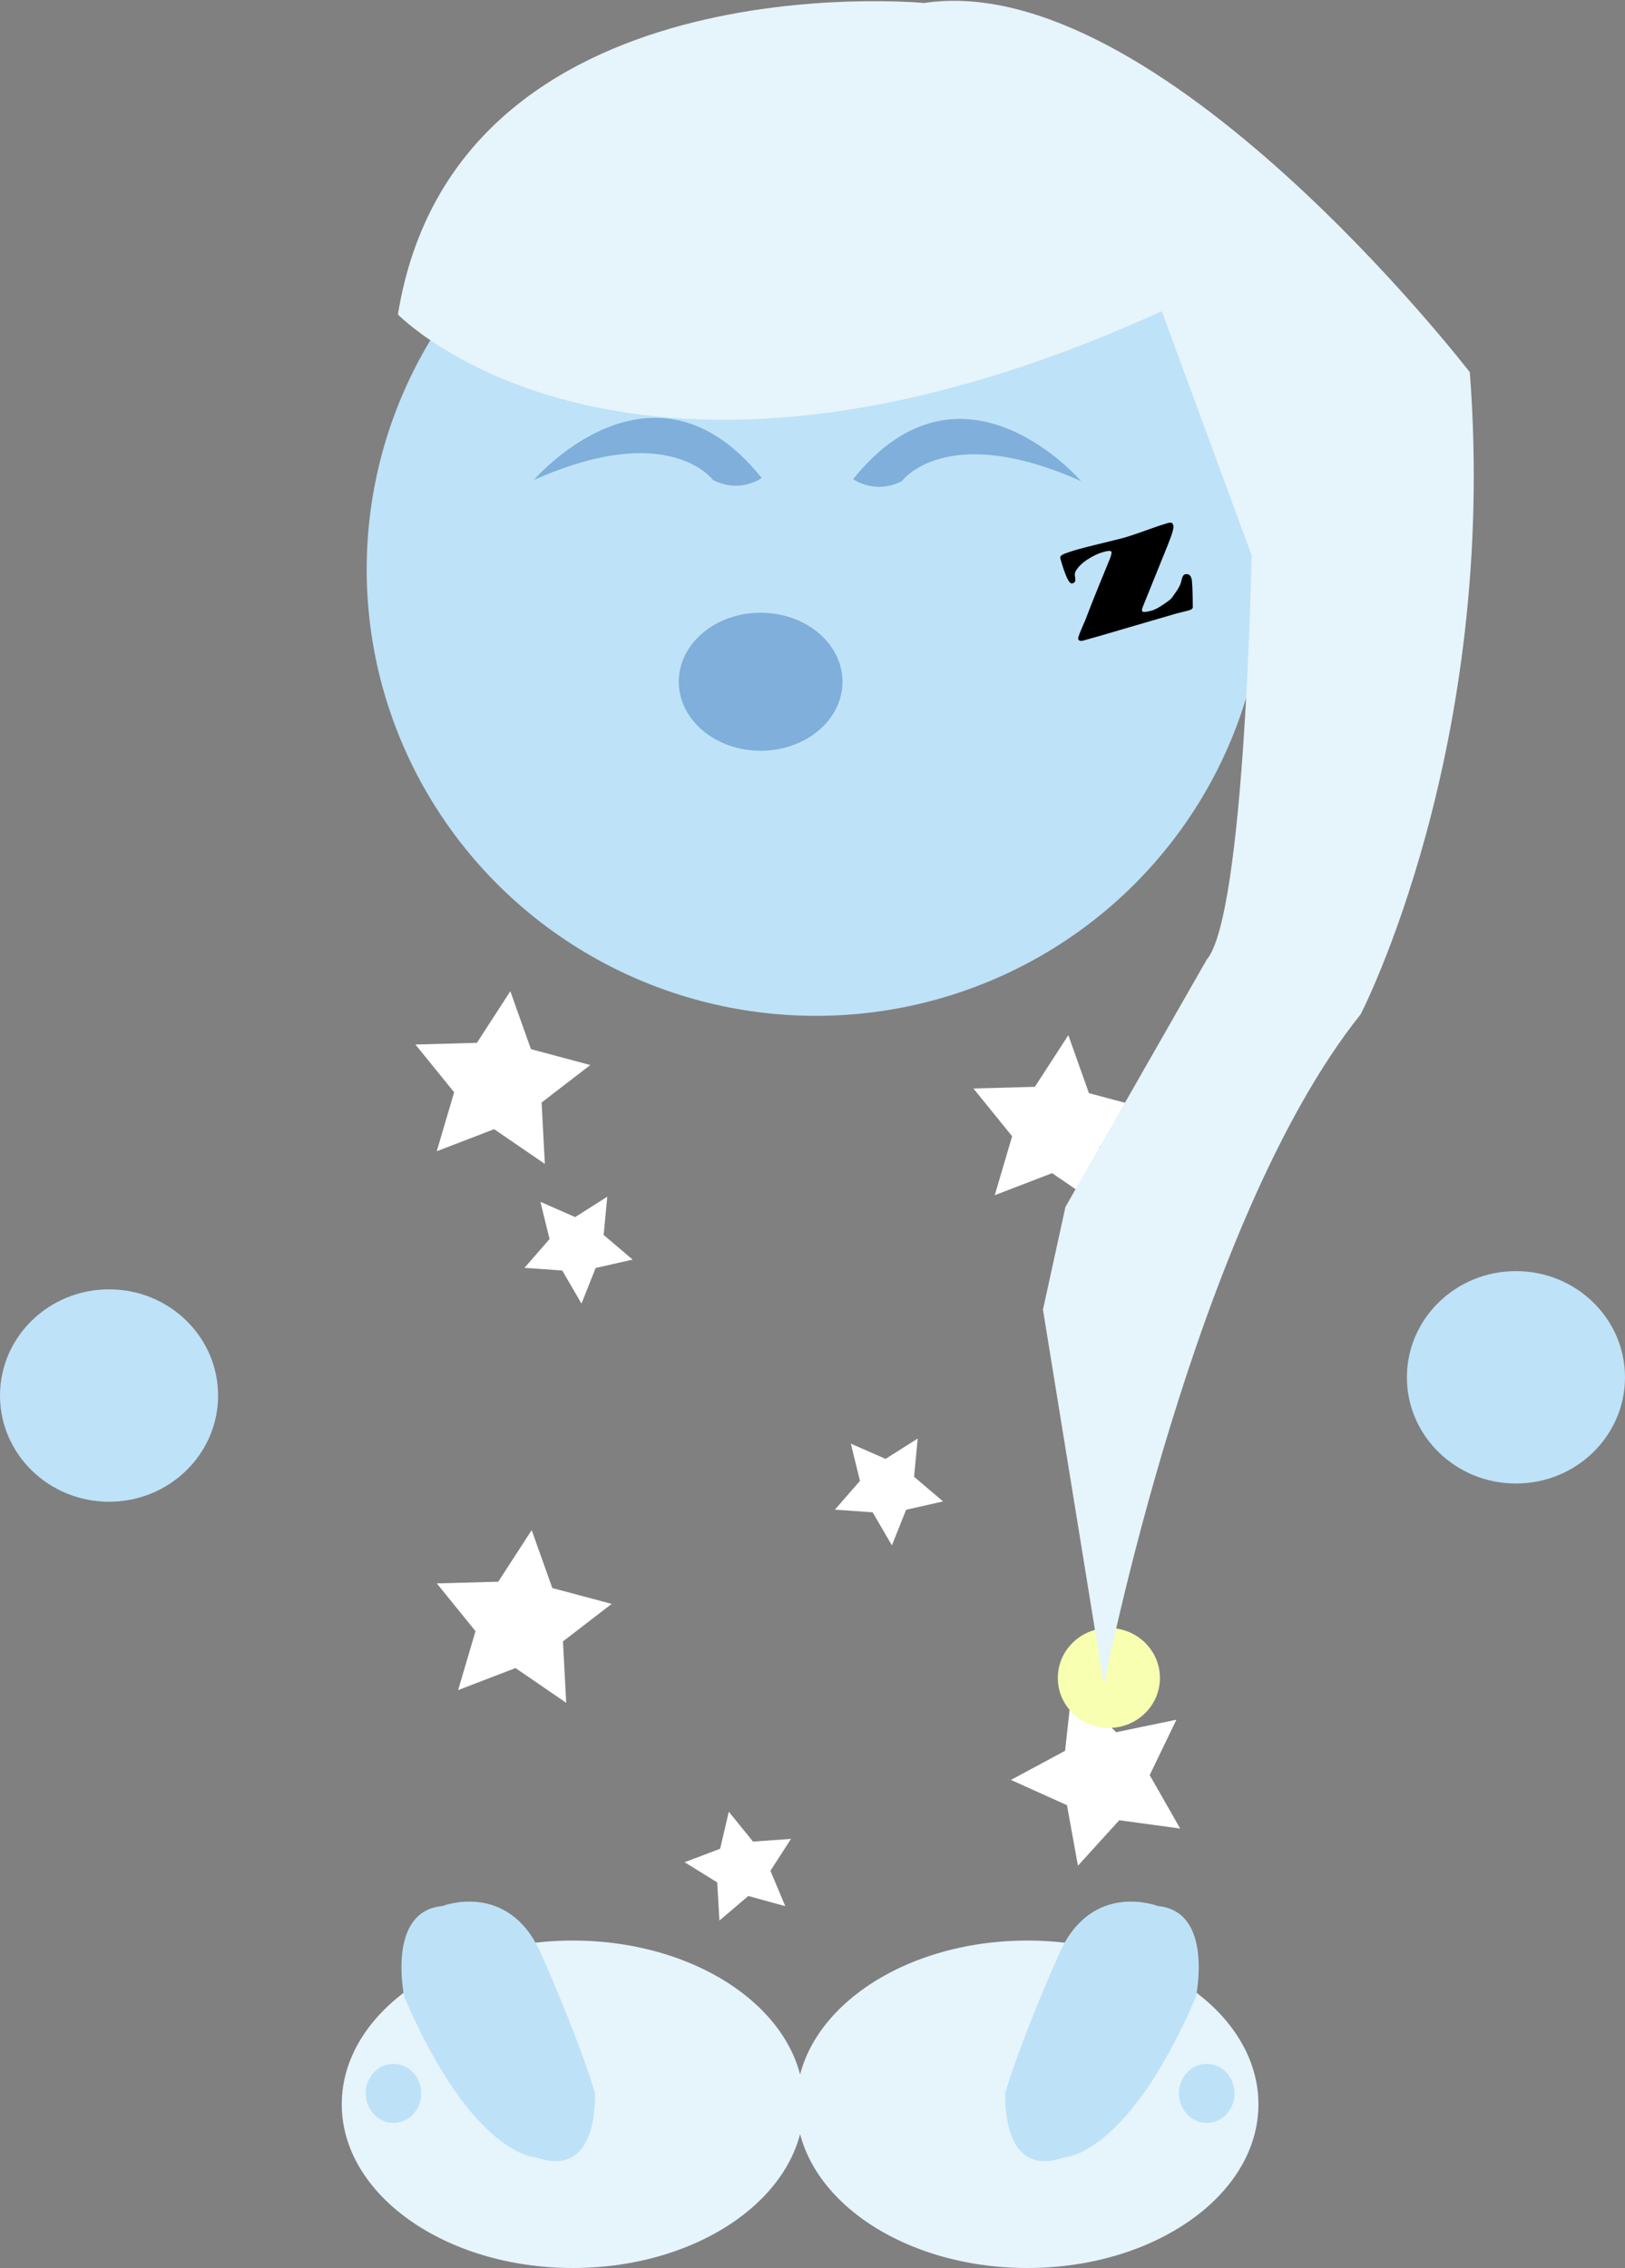 <?xml version="1.0" encoding="UTF-8" standalone="no"?>
<!-- Created with Inkscape (http://www.inkscape.org/) -->

<svg
   width="43.439mm"
   height="60.606mm"
   viewBox="0 0 43.439 60.606"
   version="1.1"
   id="svg1"
   inkscape:version="1.3.2 (091e20e, 2023-11-25, custom)"
   sodipodi:docname="character idle frame 2.svg"
   xmlns:inkscape="http://www.inkscape.org/namespaces/inkscape"
   xmlns:sodipodi="http://sodipodi.sourceforge.net/DTD/sodipodi-0.dtd"
   xmlns="http://www.w3.org/2000/svg"
   xmlns:svg="http://www.w3.org/2000/svg">
  <rect x="0" y="0" width="43.439" height="60.606" fill="#808080" stroke="none"/>
  <sodipodi:namedview
     id="namedview1"
     pagecolor="#ffffff"
     bordercolor="#000000"
     borderopacity="0.25"
     inkscape:showpageshadow="2"
     inkscape:pageopacity="0.0"
     inkscape:pagecheckerboard="0"
     inkscape:deskcolor="#d1d1d1"
     inkscape:document-units="mm"
     inkscape:zoom="1.5420643"
     inkscape:cx="136.18109"
     inkscape:cy="61.605732"
     inkscape:window-width="1368"
     inkscape:window-height="850"
     inkscape:window-x="-6"
     inkscape:window-y="-6"
     inkscape:window-maximized="1"
     inkscape:current-layer="layer1" />
  <defs
     id="defs1">
    <inkscape:path-effect
       effect="fillet_chamfer"
       id="path-effect8"
       is_visible="true"
       lpeversion="1"
       nodesatellites_param="F,0,0,1,0,1.456,0,1 @ F,0,0,1,0,1.258,0,1 @ F,0,0,1,0,1.561,0,1 @ F,0,0,1,0,1.44,0,1"
       radius="0"
       unit="px"
       method="auto"
       mode="F"
       chamfer_steps="1"
       flexible="false"
       use_knot_distance="true"
       apply_no_radius="true"
       apply_with_radius="true"
       only_selected="false"
       hide_knots="false" />
    <inkscape:path-effect
       effect="fillet_chamfer"
       id="path-effect5"
       is_visible="true"
       lpeversion="1"
       nodesatellites_param="F,0,0,1,0,4.416,0,1 @ F,0,0,1,0,4.028,0,1 @ F,0,0,1,0,4.416,0,1 @ F,0,0,1,0,4.61,0,1"
       radius="0"
       unit="px"
       method="auto"
       mode="F"
       chamfer_steps="1"
       flexible="false"
       use_knot_distance="true"
       apply_no_radius="true"
       apply_with_radius="true"
       only_selected="false"
       hide_knots="false" />
    <inkscape:path-effect
       effect="fillet_chamfer"
       id="path-effect4"
       is_visible="true"
       lpeversion="1"
       nodesatellites_param="F,0,0,1,0,0,0,1 @ F,0,0,1,0,0,0,1 @ F,0,0,1,0,0,0,1 @ F,0,0,1,0,0,0,1"
       radius="0"
       unit="px"
       method="auto"
       mode="F"
       chamfer_steps="1"
       flexible="false"
       use_knot_distance="true"
       apply_no_radius="true"
       apply_with_radius="true"
       only_selected="false"
       hide_knots="false" />
    <inkscape:path-effect
       effect="fillet_chamfer"
       id="path-effect5-4"
       is_visible="true"
       lpeversion="1"
       nodesatellites_param="F,0,0,1,0,4.416,0,1 @ F,0,0,1,0,4.028,0,1 @ F,0,0,1,0,4.416,0,1 @ F,0,0,1,0,4.61,0,1"
       radius="0"
       unit="px"
       method="auto"
       mode="F"
       chamfer_steps="1"
       flexible="false"
       use_knot_distance="true"
       apply_no_radius="true"
       apply_with_radius="true"
       only_selected="false"
       hide_knots="false" />
    <inkscape:path-effect
       effect="fillet_chamfer"
       id="path-effect5-0"
       is_visible="true"
       lpeversion="1"
       nodesatellites_param="F,0,0,1,0,4.416,0,1 @ F,0,0,1,0,4.028,0,1 @ F,0,0,1,0,4.416,0,1 @ F,0,0,1,0,4.61,0,1"
       radius="0"
       unit="px"
       method="auto"
       mode="F"
       chamfer_steps="1"
       flexible="false"
       use_knot_distance="true"
       apply_no_radius="true"
       apply_with_radius="true"
       only_selected="false"
       hide_knots="false" />
    <inkscape:path-effect
       effect="fillet_chamfer"
       id="path-effect8-2"
       is_visible="true"
       lpeversion="1"
       nodesatellites_param="F,0,0,1,0,1.456,0,1 @ F,0,0,1,0,1.258,0,1 @ F,0,0,1,0,1.561,0,1 @ F,0,0,1,0,1.44,0,1"
       radius="0"
       unit="px"
       method="auto"
       mode="F"
       chamfer_steps="1"
       flexible="false"
       use_knot_distance="true"
       apply_no_radius="true"
       apply_with_radius="true"
       only_selected="false"
       hide_knots="false" />
    <mask
       maskUnits="userSpaceOnUse"
       id="mask19">
      <path
         style="fill:#e6f4fc;fill-opacity:1;stroke:#000000;stroke-width:0;stroke-dasharray:none;stroke-opacity:1;paint-order:markers fill stroke"
         d="m -15.156,77.6 c 0,0 0.534,8.872 15.564,13.216 l -2.417,6.515 c 0,0 -6.38,7.186 -7.943,7.429 l -7.164,2.562 -2.242,1.694 -5.291,8.684 c 0,0 9.86,-7.82 16.876,-9.154 0,0 7.433,-3.009 13.376,-11.135 0,0 0.711,-13.623 -4.66,-16.98 0,0 -8.732,-9.059 -16.099,-2.831 z"
         id="path19" />
    </mask>
    <mask
       maskUnits="userSpaceOnUse"
       id="mask20">
      <path
         style="fill:#e6f4fc;fill-opacity:1;stroke:#000000;stroke-width:0;stroke-dasharray:none;stroke-opacity:1;paint-order:markers fill stroke"
         d="m -15.156,77.6 c 0,0 0.534,8.872 15.564,13.216 l -2.417,6.515 c 0,0 -6.38,7.186 -7.943,7.429 l -7.164,2.562 -2.242,1.694 -5.291,8.684 c 0,0 9.86,-7.82 16.876,-9.154 0,0 7.433,-3.009 13.376,-11.135 0,0 0.711,-13.623 -4.66,-16.98 0,0 -8.732,-9.059 -16.099,-2.831 z"
         id="path20" />
    </mask>
    <mask
       maskUnits="userSpaceOnUse"
       id="mask21">
      <path
         style="fill:#e6f4fc;fill-opacity:1;stroke:#000000;stroke-width:0;stroke-dasharray:none;stroke-opacity:1;paint-order:markers fill stroke"
         d="m -15.156,77.6 c 0,0 0.534,8.872 15.564,13.216 l -2.417,6.515 c 0,0 -6.38,7.186 -7.943,7.429 l -7.164,2.562 -2.242,1.694 -5.291,8.684 c 0,0 9.86,-7.82 16.876,-9.154 0,0 7.433,-3.009 13.376,-11.135 0,0 0.711,-13.623 -4.66,-16.98 0,0 -8.732,-9.059 -16.099,-2.831 z"
         id="path21" />
    </mask>
    <mask
       maskUnits="userSpaceOnUse"
       id="mask22">
      <path
         style="fill:#e6f4fc;fill-opacity:1;stroke:#000000;stroke-width:0;stroke-dasharray:none;stroke-opacity:1;paint-order:markers fill stroke"
         d="m -15.156,77.6 c 0,0 0.534,8.872 15.564,13.216 l -2.417,6.515 c 0,0 -6.38,7.186 -7.943,7.429 l -7.164,2.562 -2.242,1.694 -5.291,8.684 c 0,0 9.86,-7.82 16.876,-9.154 0,0 7.433,-3.009 13.376,-11.135 0,0 0.711,-13.623 -4.66,-16.98 0,0 -8.732,-9.059 -16.099,-2.831 z"
         id="path22" />
    </mask>
    <mask
       maskUnits="userSpaceOnUse"
       id="mask23">
      <path
         style="fill:#e6f4fc;fill-opacity:1;stroke:#000000;stroke-width:0;stroke-dasharray:none;stroke-opacity:1;paint-order:markers fill stroke"
         d="m -15.156,77.6 c 0,0 0.534,8.872 15.564,13.216 l -2.417,6.515 c 0,0 -6.38,7.186 -7.943,7.429 l -7.164,2.562 -2.242,1.694 -5.291,8.684 c 0,0 9.86,-7.82 16.876,-9.154 0,0 7.433,-3.009 13.376,-11.135 0,0 0.711,-13.623 -4.66,-16.98 0,0 -8.732,-9.059 -16.099,-2.831 z"
         id="path23" />
    </mask>
    <mask
       maskUnits="userSpaceOnUse"
       id="mask24">
      <path
         style="fill:#e6f4fc;fill-opacity:1;stroke:#000000;stroke-width:0;stroke-dasharray:none;stroke-opacity:1;paint-order:markers fill stroke"
         d="m -15.156,77.6 c 0,0 0.534,8.872 15.564,13.216 l -2.417,6.515 c 0,0 -6.38,7.186 -7.943,7.429 l -7.164,2.562 -2.242,1.694 -5.291,8.684 c 0,0 9.86,-7.82 16.876,-9.154 0,0 7.433,-3.009 13.376,-11.135 0,0 0.711,-13.623 -4.66,-16.98 0,0 -8.732,-9.059 -16.099,-2.831 z"
         id="path24" />
    </mask>
    <mask
       maskUnits="userSpaceOnUse"
       id="mask25">
      <path
         style="fill:#e6f4fc;fill-opacity:1;stroke:#000000;stroke-width:0;stroke-dasharray:none;stroke-opacity:1;paint-order:markers fill stroke"
         d="m -15.156,77.6 c 0,0 0.534,8.872 15.564,13.216 l -2.417,6.515 c 0,0 -6.38,7.186 -7.943,7.429 l -7.164,2.562 -2.242,1.694 -5.291,8.684 c 0,0 9.86,-7.82 16.876,-9.154 0,0 7.433,-3.009 13.376,-11.135 0,0 0.711,-13.623 -4.66,-16.98 0,0 -8.732,-9.059 -16.099,-2.831 z"
         id="path25" />
    </mask>
    <mask
       maskUnits="userSpaceOnUse"
       id="mask25-5">
      <path
         style="fill:#e6f4fc;fill-opacity:1;stroke:#000000;stroke-width:0;stroke-dasharray:none;stroke-opacity:1;paint-order:markers fill stroke"
         d="m -15.156,77.6 c 0,0 0.534,8.872 15.564,13.216 l -2.417,6.515 c 0,0 -6.38,7.186 -7.943,7.429 l -7.164,2.562 -2.242,1.694 -5.291,8.684 c 0,0 9.86,-7.82 16.876,-9.154 0,0 7.433,-3.009 13.376,-11.135 0,0 0.711,-13.623 -4.66,-16.98 0,0 -8.732,-9.059 -16.099,-2.831 z"
         id="path25-4" />
    </mask>
    <mask
       maskUnits="userSpaceOnUse"
       id="mask24-2">
      <path
         style="fill:#e6f4fc;fill-opacity:1;stroke:#000000;stroke-width:0;stroke-dasharray:none;stroke-opacity:1;paint-order:markers fill stroke"
         d="m -15.156,77.6 c 0,0 0.534,8.872 15.564,13.216 l -2.417,6.515 c 0,0 -6.38,7.186 -7.943,7.429 l -7.164,2.562 -2.242,1.694 -5.291,8.684 c 0,0 9.86,-7.82 16.876,-9.154 0,0 7.433,-3.009 13.376,-11.135 0,0 0.711,-13.623 -4.66,-16.98 0,0 -8.732,-9.059 -16.099,-2.831 z"
         id="path24-3" />
    </mask>
    <mask
       maskUnits="userSpaceOnUse"
       id="mask23-6">
      <path
         style="fill:#e6f4fc;fill-opacity:1;stroke:#000000;stroke-width:0;stroke-dasharray:none;stroke-opacity:1;paint-order:markers fill stroke"
         d="m -15.156,77.6 c 0,0 0.534,8.872 15.564,13.216 l -2.417,6.515 c 0,0 -6.38,7.186 -7.943,7.429 l -7.164,2.562 -2.242,1.694 -5.291,8.684 c 0,0 9.86,-7.82 16.876,-9.154 0,0 7.433,-3.009 13.376,-11.135 0,0 0.711,-13.623 -4.66,-16.98 0,0 -8.732,-9.059 -16.099,-2.831 z"
         id="path23-3" />
    </mask>
    <mask
       maskUnits="userSpaceOnUse"
       id="mask22-3">
      <path
         style="fill:#e6f4fc;fill-opacity:1;stroke:#000000;stroke-width:0;stroke-dasharray:none;stroke-opacity:1;paint-order:markers fill stroke"
         d="m -15.156,77.6 c 0,0 0.534,8.872 15.564,13.216 l -2.417,6.515 c 0,0 -6.38,7.186 -7.943,7.429 l -7.164,2.562 -2.242,1.694 -5.291,8.684 c 0,0 9.86,-7.82 16.876,-9.154 0,0 7.433,-3.009 13.376,-11.135 0,0 0.711,-13.623 -4.66,-16.98 0,0 -8.732,-9.059 -16.099,-2.831 z"
         id="path22-3" />
    </mask>
    <mask
       maskUnits="userSpaceOnUse"
       id="mask21-8">
      <path
         style="fill:#e6f4fc;fill-opacity:1;stroke:#000000;stroke-width:0;stroke-dasharray:none;stroke-opacity:1;paint-order:markers fill stroke"
         d="m -15.156,77.6 c 0,0 0.534,8.872 15.564,13.216 l -2.417,6.515 c 0,0 -6.38,7.186 -7.943,7.429 l -7.164,2.562 -2.242,1.694 -5.291,8.684 c 0,0 9.86,-7.82 16.876,-9.154 0,0 7.433,-3.009 13.376,-11.135 0,0 0.711,-13.623 -4.66,-16.98 0,0 -8.732,-9.059 -16.099,-2.831 z"
         id="path21-0" />
    </mask>
    <mask
       maskUnits="userSpaceOnUse"
       id="mask20-7">
      <path
         style="fill:#e6f4fc;fill-opacity:1;stroke:#000000;stroke-width:0;stroke-dasharray:none;stroke-opacity:1;paint-order:markers fill stroke"
         d="m -15.156,77.6 c 0,0 0.534,8.872 15.564,13.216 l -2.417,6.515 c 0,0 -6.38,7.186 -7.943,7.429 l -7.164,2.562 -2.242,1.694 -5.291,8.684 c 0,0 9.86,-7.82 16.876,-9.154 0,0 7.433,-3.009 13.376,-11.135 0,0 0.711,-13.623 -4.66,-16.98 0,0 -8.732,-9.059 -16.099,-2.831 z"
         id="path20-3" />
    </mask>
    <mask
       maskUnits="userSpaceOnUse"
       id="mask19-6">
      <path
         style="fill:#e6f4fc;fill-opacity:1;stroke:#000000;stroke-width:0;stroke-dasharray:none;stroke-opacity:1;paint-order:markers fill stroke"
         d="m -15.156,77.6 c 0,0 0.534,8.872 15.564,13.216 l -2.417,6.515 c 0,0 -6.38,7.186 -7.943,7.429 l -7.164,2.562 -2.242,1.694 -5.291,8.684 c 0,0 9.86,-7.82 16.876,-9.154 0,0 7.433,-3.009 13.376,-11.135 0,0 0.711,-13.623 -4.66,-16.98 0,0 -8.732,-9.059 -16.099,-2.831 z"
         id="path19-6" />
    </mask>
    <mask
       maskUnits="userSpaceOnUse"
       id="mask17">
      <path
         style="fill:#e6f4fc;fill-opacity:1;stroke:#000000;stroke-width:0;stroke-dasharray:none;stroke-opacity:1;paint-order:markers fill stroke"
         d="m -21.156,70.44 c 0,0 1.807,8.703 17.305,10.836 l -1.453,6.795 c 0,0 -5.279,8.03 -6.79,8.496 l -6.72,3.567 -1.974,2 -3.985,9.355 c 0,0 8.631,-9.159 15.381,-11.49 0,0 6.923,-4.048 11.633,-12.945 0,0 -1.259,-13.583 -7.057,-16.131 0,0 -9.946,-7.707 -16.339,-0.483 z"
         id="path17" />
    </mask>
    <mask
       maskUnits="userSpaceOnUse"
       id="mask18">
      <path
         style="fill:#e6f4fc;fill-opacity:1;stroke:#000000;stroke-width:0;stroke-dasharray:none;stroke-opacity:1;paint-order:markers fill stroke"
         d="m -21.156,70.44 c 0,0 1.807,8.703 17.305,10.836 l -1.453,6.795 c 0,0 -5.279,8.03 -6.79,8.496 l -6.72,3.567 -1.974,2 -3.985,9.355 c 0,0 8.631,-9.159 15.381,-11.49 0,0 6.923,-4.048 11.633,-12.945 0,0 -1.259,-13.583 -7.057,-16.131 0,0 -9.946,-7.707 -16.339,-0.483 z"
         id="path18" />
    </mask>
    <mask
       maskUnits="userSpaceOnUse"
       id="mask26">
      <path
         style="fill:#e6f4fc;fill-opacity:1;stroke:#000000;stroke-width:0;stroke-dasharray:none;stroke-opacity:1;paint-order:markers fill stroke"
         d="m -21.156,70.44 c 0,0 1.807,8.703 17.305,10.836 l -1.453,6.795 c 0,0 -5.279,8.03 -6.79,8.496 l -6.72,3.567 -1.974,2 -3.985,9.355 c 0,0 8.631,-9.159 15.381,-11.49 0,0 6.923,-4.048 11.633,-12.945 0,0 -1.259,-13.583 -7.057,-16.131 0,0 -9.946,-7.707 -16.339,-0.483 z"
         id="path27" />
    </mask>
  </defs>
  <g
     inkscape:label="Layer 1"
     inkscape:groupmode="layer"
     id="layer1"
     transform="translate(-69.874,-59.378)">
    <path
       style="fill:#7fafda;fill-opacity:1;stroke:#000000;stroke-width:0;stroke-dasharray:none;stroke-opacity:1;paint-order:markers fill stroke"
       id="rect8"
       width="7.721"
       height="15.614"
       x="116.673"
       y="75.151"
       inkscape:path-effect="#path-effect8"
       sodipodi:type="rect"
       d="m 118.129,75.151 h 5.007 a 1.258,1.258 45 0 1 1.258,1.258 v 12.795 a 1.561,1.561 135 0 1 -1.561,1.561 h -4.72 a 1.44,1.44 45 0 1 -1.44,-1.44 V 76.607 a 1.456,1.456 135 0 1 1.456,-1.456 z"
       transform="matrix(0.668,-0.559,0.62,0.601,-27.135,108.23)" />
    <path
       style="fill:#7fafda;fill-opacity:1;stroke:#000000;stroke-width:0;stroke-dasharray:none;stroke-opacity:1;paint-order:markers fill stroke"
       id="rect8-5"
       width="7.721"
       height="15.614"
       x="116.673"
       y="75.151"
       inkscape:path-effect="#path-effect8-2"
       sodipodi:type="rect"
       d="m 118.129,75.151 h 5.007 a 1.258,1.258 45 0 1 1.258,1.258 v 12.795 a 1.561,1.561 135 0 1 -1.561,1.561 h -4.72 a 1.44,1.44 45 0 1 -1.44,-1.44 V 76.607 a 1.456,1.456 135 0 1 1.456,-1.456 z"
       transform="matrix(-0.668,-0.559,-0.62,0.601,210.261,108.174)" />
    <ellipse
       style="fill:#bee2f8;fill-opacity:1;stroke:#000000;stroke-width:0;stroke-dasharray:none;stroke-opacity:1;paint-order:markers fill stroke"
       id="path1"
       cx="91.685"
       cy="74.593"
       rx="12.009"
       ry="11.931" />
    <ellipse
       style="fill:#bee2f8;fill-opacity:1;stroke:#000000;stroke-width:0;stroke-dasharray:none;stroke-opacity:1;paint-order:markers fill stroke"
       id="path1-3"
       cx="72.789"
       cy="96.67"
       rx="2.915"
       ry="2.838" />
    <ellipse
       style="fill:#bee2f8;fill-opacity:1;stroke:#000000;stroke-width:0;stroke-dasharray:none;stroke-opacity:1;paint-order:markers fill stroke"
       id="path1-3-5"
       cx="110.398"
       cy="96.183"
       rx="2.915"
       ry="2.838" />
    <path
       style="fill:#7fafda;fill-opacity:1;stroke-width:5.55625e-08;paint-order:markers fill stroke"
       id="rect2"
       width="24.75"
       height="33"
       x="81"
       y="94.787"
       sodipodi:type="rect"
       inkscape:path-effect="#path-effect5"
       d="m 85.416,94.787 h 16.306 a 4.028,4.028 45 0 1 4.028,4.028 v 24.556 a 4.416,4.416 135 0 1 -4.416,4.416 l -15.724,0 a 4.61,4.61 45 0 1 -4.61,-4.61 V 99.203 a 4.416,4.416 135 0 1 4.416,-4.416 z"
       transform="matrix(1.054,0,0,0.901,-6.915,-1.995)" />
    <path
       sodipodi:type="star"
       style="fill:#ffffff;fill-opacity:1;stroke-width:5.55625e-08;paint-order:markers fill stroke"
       id="path5"
       inkscape:flatsided="false"
       sodipodi:sides="5"
       sodipodi:cx="42.705883"
       sodipodi:cy="93.661766"
       sodipodi:r1="2.4745243"
       sodipodi:r2="1.237262"
       sodipodi:arg1="-0.19739556"
       sodipodi:arg2="0.43092297"
       inkscape:rounded="0"
       inkscape:randomized="0"
       d="m 45.132,93.176 -1.302,1.002 0.087,1.641 -1.356,-0.929 -1.534,0.59 0.465,-1.576 -1.035,-1.276 1.643,-0.045 0.894,-1.379 0.551,1.548 z"
       inkscape:transform-center-x="-0.089082421"
       inkscape:transform-center-y="-0.14996531"
       transform="translate(40.522,-5.338)" />
    <path
       sodipodi:type="star"
       style="fill:#ffffff;fill-opacity:1;stroke-width:5.55625e-08;paint-order:markers fill stroke"
       id="path5-8"
       inkscape:flatsided="false"
       sodipodi:sides="5"
       sodipodi:cx="42.705883"
       sodipodi:cy="93.661766"
       sodipodi:r1="2.4745243"
       sodipodi:r2="1.237262"
       sodipodi:arg1="-0.19739556"
       sodipodi:arg2="0.43092297"
       inkscape:rounded="0"
       inkscape:randomized="0"
       d="m 45.132,93.176 -1.302,1.002 0.087,1.641 -1.356,-0.929 -1.534,0.59 0.465,-1.576 -1.035,-1.276 1.643,-0.045 0.894,-1.379 0.551,1.548 z"
       inkscape:transform-center-x="-0.035298468"
       inkscape:transform-center-y="0.11318017"
       transform="matrix(0.558,0.264,-0.261,0.566,85.921,28.385)" />
    <path
       sodipodi:type="star"
       style="fill:#ffffff;fill-opacity:1;stroke-width:5.55625e-08;paint-order:markers fill stroke"
       id="path5-8-8"
       inkscape:flatsided="false"
       sodipodi:sides="5"
       sodipodi:cx="42.705883"
       sodipodi:cy="93.661766"
       sodipodi:r1="2.4745243"
       sodipodi:r2="1.237262"
       sodipodi:arg1="-0.19739556"
       sodipodi:arg2="0.43092297"
       inkscape:rounded="0"
       inkscape:randomized="0"
       d="m 45.132,93.176 -1.302,1.002 0.087,1.641 -1.356,-0.929 -1.534,0.59 0.465,-1.576 -1.035,-1.276 1.643,-0.045 0.894,-1.379 0.551,1.548 z"
       inkscape:transform-center-x="-0.035298468"
       inkscape:transform-center-y="0.11318017"
       transform="matrix(0.558,0.264,-0.261,0.566,94.219,34.847)" />
    <path
       sodipodi:type="star"
       style="fill:#ffffff;fill-opacity:1;stroke-width:5.55625e-08;paint-order:markers fill stroke"
       id="path5-8-8-5"
       inkscape:flatsided="false"
       sodipodi:sides="5"
       sodipodi:cx="42.705883"
       sodipodi:cy="93.661766"
       sodipodi:r1="2.4745243"
       sodipodi:r2="1.237262"
       sodipodi:arg1="-0.19739556"
       sodipodi:arg2="0.43092297"
       inkscape:rounded="0"
       inkscape:randomized="0"
       d="m 45.132,93.176 -1.302,1.002 0.087,1.641 -1.356,-0.929 -1.534,0.59 0.465,-1.576 -1.035,-1.276 1.643,-0.045 0.894,-1.379 0.551,1.548 z"
       inkscape:transform-center-x="0.10786601"
       inkscape:transform-center-y="-0.046752821"
       transform="matrix(0.584,-0.202,0.21,0.587,45.095,62.94)" />
    <path
       sodipodi:type="star"
       style="fill:#ffffff;fill-opacity:1;stroke-width:5.55625e-08;paint-order:markers fill stroke"
       id="path5-3"
       inkscape:flatsided="false"
       sodipodi:sides="5"
       sodipodi:cx="42.705883"
       sodipodi:cy="93.661766"
       sodipodi:r1="2.4745243"
       sodipodi:r2="1.237262"
       sodipodi:arg1="-0.19739556"
       sodipodi:arg2="0.43092297"
       inkscape:rounded="0"
       inkscape:randomized="0"
       d="m 45.132,93.176 -1.302,1.002 0.087,1.641 -1.356,-0.929 -1.534,0.59 0.465,-1.576 -1.035,-1.276 1.643,-0.045 0.894,-1.379 0.551,1.548 z"
       inkscape:transform-center-x="-0.089082421"
       inkscape:transform-center-y="-0.14996531"
       transform="translate(41.093,9.062)" />
    <path
       sodipodi:type="star"
       style="fill:#ffffff;fill-opacity:1;stroke-width:5.55625e-08;paint-order:markers fill stroke"
       id="path5-0"
       inkscape:flatsided="false"
       sodipodi:sides="5"
       sodipodi:cx="42.705883"
       sodipodi:cy="93.661766"
       sodipodi:r1="2.4745243"
       sodipodi:r2="1.237262"
       sodipodi:arg1="-0.19739556"
       sodipodi:arg2="0.43092297"
       inkscape:rounded="0"
       inkscape:randomized="0"
       d="m 45.132,93.176 -1.302,1.002 0.087,1.641 -1.356,-0.929 -1.534,0.59 0.465,-1.576 -1.035,-1.276 1.643,-0.045 0.894,-1.379 0.551,1.548 z"
       inkscape:transform-center-x="-0.089082421"
       inkscape:transform-center-y="-0.14996531"
       transform="translate(55.438,-4.163)" />
    <path
       sodipodi:type="star"
       style="fill:#ffffff;fill-opacity:1;stroke-width:5.55625e-08;paint-order:markers fill stroke"
       id="path5-4"
       inkscape:flatsided="false"
       sodipodi:sides="5"
       sodipodi:cx="42.705883"
       sodipodi:cy="93.661766"
       sodipodi:r1="2.4745243"
       sodipodi:r2="1.237262"
       sodipodi:arg1="-0.19739556"
       sodipodi:arg2="0.43092297"
       inkscape:rounded="0"
       inkscape:randomized="0"
       d="m 45.132,93.176 -1.302,1.002 0.087,1.641 -1.356,-0.929 -1.534,0.59 0.465,-1.576 -1.035,-1.276 1.643,-0.045 0.894,-1.379 0.551,1.548 z"
       inkscape:transform-center-x="0.21093146"
       inkscape:transform-center-y="0.0265214"
       transform="rotate(-98.678,76.705,75.922)" />
    <g
       id="g8"
       transform="translate(25.478,-5.096)">
      <ellipse
         style="fill:#e6f4fc;fill-opacity:1;stroke:#000000;stroke-width:0;stroke-dasharray:none;stroke-opacity:1;paint-order:markers fill stroke"
         id="path6"
         cx="59.709"
         cy="120.705"
         rx="6.177"
         ry="4.375" />
      <path
         style="fill:#bde2f7;fill-opacity:1;stroke:#000000;stroke-width:0;stroke-dasharray:none;stroke-opacity:1;paint-order:markers fill stroke"
         d="m 55.202,117.831 c 0,0 -0.485,-2.286 1.019,-2.423 0,0 1.747,-0.686 2.62,1.234 0,0 0.971,2.149 1.456,3.749 0,0 0.146,2.332 -1.553,1.737 0,0 -1.698,0 -3.543,-4.298 z"
         id="path7" />
      <ellipse
         style="fill:#bde2f7;fill-opacity:1;stroke:#000000;stroke-width:0;stroke-dasharray:none;stroke-opacity:1;paint-order:markers fill stroke"
         id="path8"
         cx="54.914"
         cy="120.414"
         rx="0.743"
         ry="0.789" />
    </g>
    <g
       id="g8-0"
       transform="matrix(-1,0,0,1,157.046,-5.096)">
      <ellipse
         style="fill:#e6f4fc;fill-opacity:1;stroke:#000000;stroke-width:0;stroke-dasharray:none;stroke-opacity:1;paint-order:markers fill stroke"
         id="path6-9"
         cx="59.709"
         cy="120.705"
         rx="6.177"
         ry="4.375" />
      <path
         style="fill:#bde2f7;fill-opacity:1;stroke:#000000;stroke-width:0;stroke-dasharray:none;stroke-opacity:1;paint-order:markers fill stroke"
         d="m 55.202,117.831 c 0,0 -0.485,-2.286 1.019,-2.423 0,0 1.747,-0.686 2.62,1.234 0,0 0.971,2.149 1.456,3.749 0,0 0.146,2.332 -1.553,1.737 0,0 -1.698,0 -3.543,-4.298 z"
         id="path7-2" />
      <ellipse
         style="fill:#bde2f7;fill-opacity:1;stroke:#000000;stroke-width:0;stroke-dasharray:none;stroke-opacity:1;paint-order:markers fill stroke"
         id="path8-4"
         cx="54.914"
         cy="120.414"
         rx="0.743"
         ry="0.789" />
    </g>
    <path
       style="fill:#7fafda;fill-opacity:1;stroke:#000000;stroke-width:0;stroke-dasharray:none;stroke-opacity:1;paint-order:markers fill stroke"
       d="m 84.144,72.205 c 0,0 3.172,-3.703 6.091,-0.053 0,0 -0.571,0.423 -1.301,0.053 0,0 -1.174,-1.614 -4.79,0 z"
       id="path9" />
    <path
       style="fill:#7fafda;fill-opacity:1;stroke:#000000;stroke-width:0;stroke-dasharray:none;stroke-opacity:1;paint-order:markers fill stroke"
       d="m 98.773,72.235 c 0,0 -3.172,-3.703 -6.091,-0.053 0,0 0.571,0.423 1.301,0.053 0,0 1.174,-1.614 4.79,0 z"
       id="path9-3" />
    <ellipse
       style="fill:#7fafda;fill-opacity:1;stroke:#000000;stroke-width:0;stroke-dasharray:none;stroke-opacity:1;paint-order:markers fill stroke"
       id="path10"
       cx="90.207"
       cy="77.596"
       rx="2.188"
       ry="1.844" />
    <ellipse
       style="fill:#f8ffb0;fill-opacity:1;stroke:#000000;stroke-width:0;stroke-dasharray:none;stroke-opacity:1;paint-order:markers fill stroke"
       id="path26"
       cx="99.516"
       cy="104.217"
       rx="1.365"
       ry="1.335" />
    <g
       id="g27"
       transform="translate(60.738,-3.088)">
      <path
         style="fill:#e6f4fc;fill-opacity:1;stroke:#000000;stroke-width:0;stroke-dasharray:none;stroke-opacity:1;paint-order:markers fill stroke"
         d="m 19.773,70.869 c 0,0 6.177,6.391 20.418,-0.086 l 2.402,6.52 c 0,0 -0.172,9.608 -1.201,10.809 l -3.775,6.606 -0.601,2.745 1.63,10.037 c 0,0 2.402,-12.354 6.863,-17.93 0,0 3.689,-7.12 2.917,-17.158 0,0 -8.322,-10.809 -14.584,-9.866 0,0 -12.525,-1.201 -14.069,8.322 z"
         id="path12-7" />
      <rect
         style="fill:#ffffff;fill-opacity:1;stroke:#000000;stroke-width:0;paint-order:markers fill stroke"
         id="rect1"
         width="3.603"
         height="67.43"
         x="-19.681"
         y="61.61"
         transform="rotate(-32.295)"
         mask="url(#mask26)" />
      <rect
         style="fill:#ffffff;fill-opacity:1;stroke:#000000;stroke-width:0;paint-order:markers fill stroke"
         id="rect1-7"
         width="3.603"
         height="67.43"
         x="-11.736"
         y="60.777"
         transform="rotate(-32.295)"
         mask="url(#mask18)" />
      <rect
         style="fill:#ffffff;fill-opacity:1;stroke:#000000;stroke-width:0;paint-order:markers fill stroke"
         id="rect1-1"
         width="3.603"
         height="67.43"
         x="-4.009"
         y="64.361"
         transform="rotate(-32.295)"
         mask="url(#mask17)" />
    </g>
    <path
       style="font-size:3.175px;font-family:'Goudy Stout';-inkscape-font-specification:'Goudy Stout';stroke:#000000;stroke-width:0;paint-order:markers fill stroke"
       d="m 77.38,99.793 q 0.005,0.099 -0.175,0.753 -0.017,0.06 -0.127,0.059 -0.011,0 -0.178,-0.006 -0.166,-0.005 -0.181,-0.005 -0.363,0 -1.284,0.009 -0.825,0.009 -1.284,0.006 -0.127,0 -0.127,-0.082 0,-0.046 0.309,-0.414 0.316,-0.423 0.597,-0.781 0.245,-0.312 0.488,-0.622 0.099,-0.129 0.098,-0.175 -0.002,-0.053 -0.195,-0.056 -0.177,-0.003 -0.384,0.05 -0.225,0.056 -0.374,0.153 -0.149,0.096 -0.16,0.192 -0.014,0.115 -0.031,0.144 -0.025,0.045 -0.101,0.04 -0.118,-0.008 -0.118,-0.727 0,-0.056 0.07,-0.078 0.057,-0.017 0.215,-0.023 0.11,-0.005 0.24,-0.005 0.22,0 0.606,0.017 0.44,0.017 0.586,0.02 0.231,0.005 0.651,-0.025 0.457,-0.031 0.65,-0.031 0.088,0 0.115,0.033 0.011,0.012 0.015,0.064 0.009,0.087 -0.285,0.465 l -1.104,1.419 q -0.04,0.051 -0.04,0.093 0,0.054 0.243,0.059 0.129,0.002 0.364,-0.077 0.209,-0.068 0.254,-0.105 0.169,-0.136 0.181,-0.147 0.112,-0.096 0.158,-0.171 0.037,-0.062 0.074,-0.122 0.047,-0.068 0.095,-0.067 0.132,0.002 0.138,0.143 z"
       id="text1"
       transform="rotate(-15.872)"
       aria-label="Z" />
  </g>
</svg>
